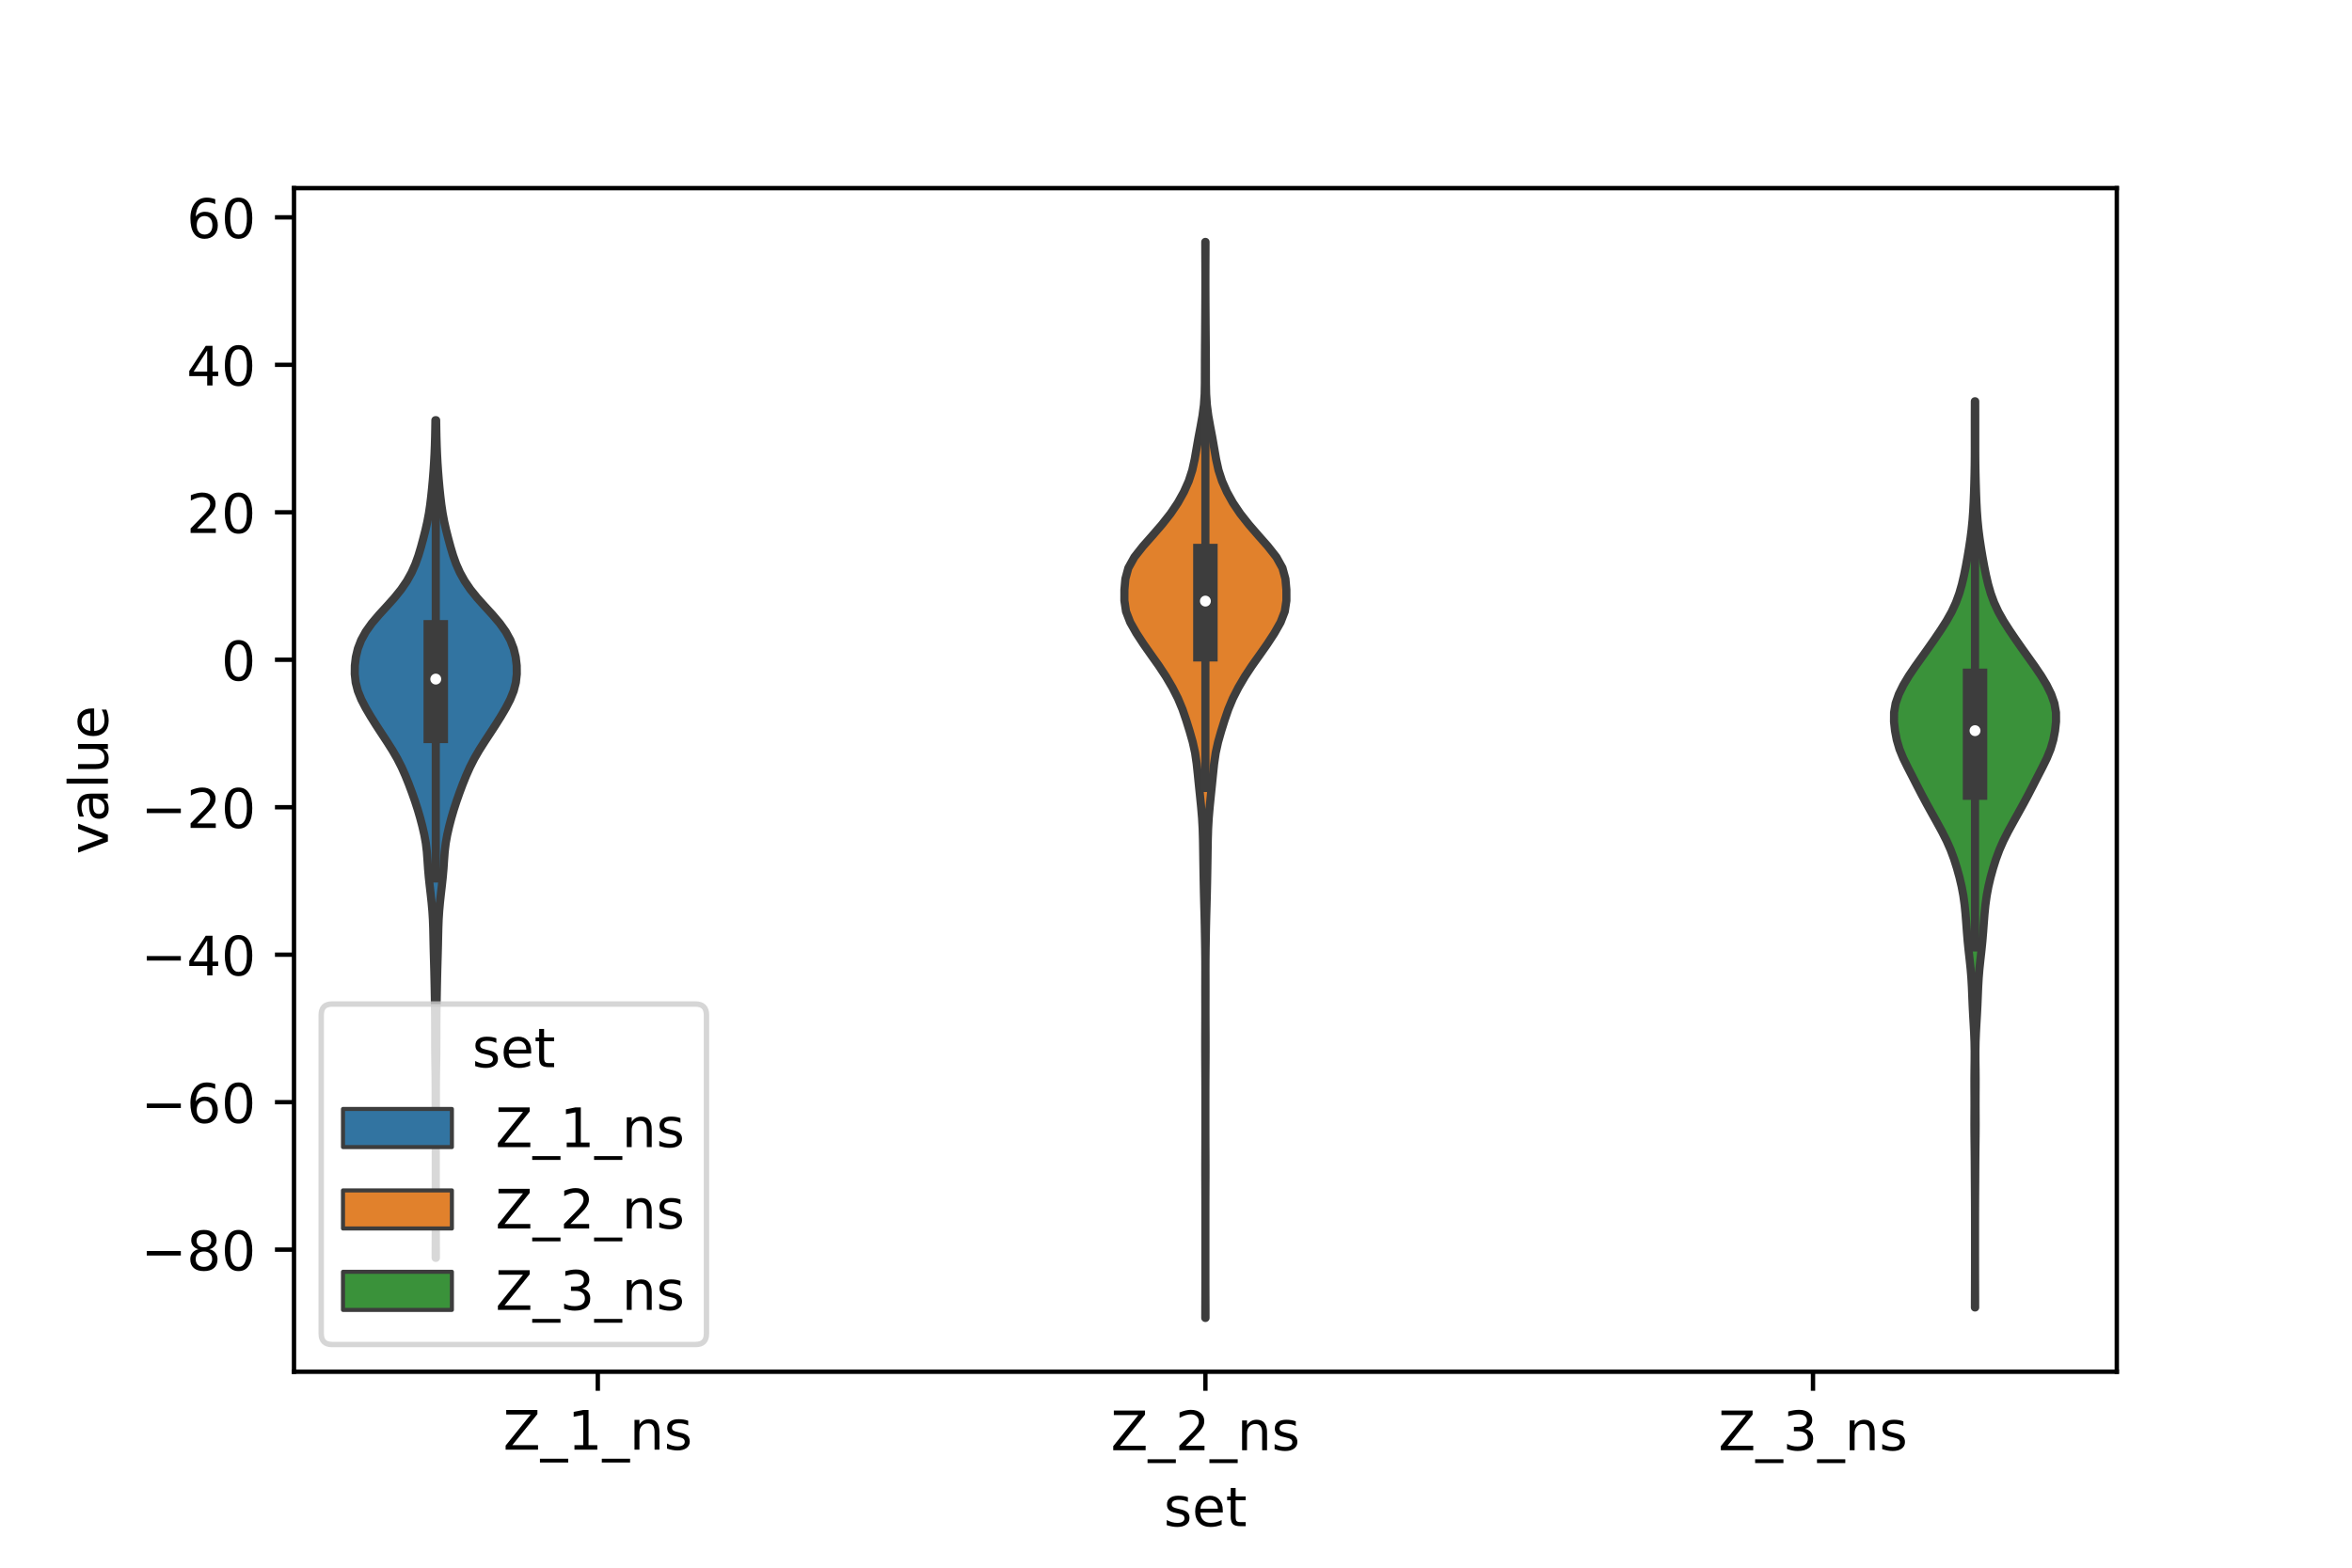 <?xml version="1.0" encoding="utf-8" standalone="no"?>
<!DOCTYPE svg PUBLIC "-//W3C//DTD SVG 1.1//EN"
  "http://www.w3.org/Graphics/SVG/1.1/DTD/svg11.dtd">
<!-- Created with matplotlib (https://matplotlib.org/) -->
<svg height="288pt" version="1.1" viewBox="0 0 432 288" width="432pt" xmlns="http://www.w3.org/2000/svg" xmlns:xlink="http://www.w3.org/1999/xlink">
 <defs>
  <style type="text/css">*{stroke-linecap:butt;stroke-linejoin:round;}</style>
 </defs>
 <g id="figure_1">
  <g id="patch_1">
   <path d="M 0 288 
L 432 288 
L 432 0 
L 0 0 
z
" style="fill:#ffffff;"/>
  </g>
  <g id="axes_1">
   <g id="patch_2">
    <path d="M 54 252 
L 388.8 252 
L 388.8 34.56 
L 54 34.56 
z
" style="fill:#ffffff;"/>
   </g>
   <g id="PolyCollection_1">
    <defs>
     <path d="M 80.061 -56.916 
L 80.019 -56.916 
L 80.021 -58.471 
L 80.027 -60.025 
L 80.033 -61.579 
L 80.037 -63.134 
L 80.039 -64.688 
L 80.04 -66.243 
L 80.04 -67.797 
L 80.04 -69.352 
L 80.04 -70.906 
L 80.04 -72.46 
L 80.04 -74.015 
L 80.04 -75.569 
L 80.039 -77.124 
L 80.037 -78.678 
L 80.033 -80.233 
L 80.026 -81.787 
L 80.021 -83.341 
L 80.018 -84.896 
L 80.018 -86.45 
L 80.016 -88.005 
L 80.007 -89.559 
L 79.988 -91.114 
L 79.963 -92.668 
L 79.943 -94.222 
L 79.933 -95.777 
L 79.93 -97.331 
L 79.93 -98.886 
L 79.924 -100.44 
L 79.91 -101.994 
L 79.889 -103.549 
L 79.862 -105.103 
L 79.833 -106.658 
L 79.8 -108.212 
L 79.764 -109.767 
L 79.722 -111.321 
L 79.677 -112.875 
L 79.638 -114.43 
L 79.605 -115.984 
L 79.569 -117.539 
L 79.51 -119.093 
L 79.411 -120.648 
L 79.271 -122.202 
L 79.103 -123.756 
L 78.923 -125.311 
L 78.756 -126.865 
L 78.621 -128.42 
L 78.517 -129.974 
L 78.401 -131.528 
L 78.216 -133.083 
L 77.936 -134.637 
L 77.58 -136.192 
L 77.173 -137.746 
L 76.717 -139.301 
L 76.212 -140.855 
L 75.665 -142.409 
L 75.083 -143.964 
L 74.457 -145.518 
L 73.763 -147.073 
L 72.972 -148.627 
L 72.071 -150.182 
L 71.085 -151.736 
L 70.062 -153.29 
L 69.049 -154.845 
L 68.075 -156.399 
L 67.162 -157.954 
L 66.358 -159.508 
L 65.73 -161.062 
L 65.332 -162.617 
L 65.16 -164.171 
L 65.175 -165.726 
L 65.359 -167.28 
L 65.731 -168.835 
L 66.329 -170.389 
L 67.181 -171.943 
L 68.29 -173.498 
L 69.61 -175.052 
L 71.035 -176.607 
L 72.429 -178.161 
L 73.682 -179.716 
L 74.743 -181.27 
L 75.606 -182.824 
L 76.297 -184.379 
L 76.852 -185.933 
L 77.318 -187.488 
L 77.74 -189.042 
L 78.135 -190.597 
L 78.488 -192.151 
L 78.78 -193.705 
L 79.011 -195.26 
L 79.198 -196.814 
L 79.36 -198.369 
L 79.501 -199.923 
L 79.623 -201.477 
L 79.725 -203.032 
L 79.808 -204.586 
L 79.871 -206.141 
L 79.916 -207.695 
L 79.947 -209.25 
L 79.972 -210.804 
L 80.108 -210.804 
L 80.108 -210.804 
L 80.133 -209.25 
L 80.164 -207.695 
L 80.209 -206.141 
L 80.272 -204.586 
L 80.355 -203.032 
L 80.457 -201.477 
L 80.579 -199.923 
L 80.72 -198.369 
L 80.882 -196.814 
L 81.069 -195.26 
L 81.3 -193.705 
L 81.592 -192.151 
L 81.945 -190.597 
L 82.34 -189.042 
L 82.762 -187.488 
L 83.228 -185.933 
L 83.783 -184.379 
L 84.474 -182.824 
L 85.337 -181.27 
L 86.398 -179.716 
L 87.651 -178.161 
L 89.045 -176.607 
L 90.47 -175.052 
L 91.79 -173.498 
L 92.899 -171.943 
L 93.751 -170.389 
L 94.349 -168.835 
L 94.721 -167.28 
L 94.905 -165.726 
L 94.92 -164.171 
L 94.748 -162.617 
L 94.35 -161.062 
L 93.722 -159.508 
L 92.918 -157.954 
L 92.005 -156.399 
L 91.031 -154.845 
L 90.018 -153.29 
L 88.995 -151.736 
L 88.009 -150.182 
L 87.108 -148.627 
L 86.317 -147.073 
L 85.623 -145.518 
L 84.997 -143.964 
L 84.415 -142.409 
L 83.868 -140.855 
L 83.363 -139.301 
L 82.907 -137.746 
L 82.5 -136.192 
L 82.144 -134.637 
L 81.864 -133.083 
L 81.679 -131.528 
L 81.563 -129.974 
L 81.459 -128.42 
L 81.324 -126.865 
L 81.157 -125.311 
L 80.977 -123.756 
L 80.809 -122.202 
L 80.669 -120.648 
L 80.57 -119.093 
L 80.511 -117.539 
L 80.475 -115.984 
L 80.442 -114.43 
L 80.403 -112.875 
L 80.358 -111.321 
L 80.316 -109.767 
L 80.28 -108.212 
L 80.247 -106.658 
L 80.218 -105.103 
L 80.191 -103.549 
L 80.17 -101.994 
L 80.156 -100.44 
L 80.15 -98.886 
L 80.15 -97.331 
L 80.147 -95.777 
L 80.137 -94.222 
L 80.117 -92.668 
L 80.092 -91.114 
L 80.073 -89.559 
L 80.064 -88.005 
L 80.062 -86.45 
L 80.062 -84.896 
L 80.059 -83.341 
L 80.054 -81.787 
L 80.047 -80.233 
L 80.043 -78.678 
L 80.041 -77.124 
L 80.04 -75.569 
L 80.04 -74.015 
L 80.04 -72.46 
L 80.04 -70.906 
L 80.04 -69.352 
L 80.04 -67.797 
L 80.04 -66.243 
L 80.041 -64.688 
L 80.043 -63.134 
L 80.047 -61.579 
L 80.053 -60.025 
L 80.059 -58.471 
L 80.061 -56.916 
z
" id="m6ecf3db661" style="stroke:#3d3d3d;stroke-width:1.5;"/>
    </defs>
    <g clip-path="url(#pb1cda648b5)">
     <use style="fill:#3274a1;stroke:#3d3d3d;stroke-width:1.5;" x="0" xlink:href="#m6ecf3db661" y="288"/>
    </g>
   </g>
   <g id="PolyCollection_2">
    <defs>
     <path d="M 221.421 -45.884 
L 221.379 -45.884 
L 221.383 -47.88 
L 221.391 -49.877 
L 221.397 -51.874 
L 221.399 -53.87 
L 221.4 -55.867 
L 221.4 -57.864 
L 221.4 -59.86 
L 221.4 -61.857 
L 221.4 -63.854 
L 221.399 -65.851 
L 221.396 -67.847 
L 221.389 -69.844 
L 221.381 -71.841 
L 221.379 -73.837 
L 221.386 -75.834 
L 221.394 -77.831 
L 221.398 -79.827 
L 221.4 -81.824 
L 221.4 -83.821 
L 221.4 -85.818 
L 221.398 -87.814 
L 221.392 -89.811 
L 221.381 -91.808 
L 221.37 -93.804 
L 221.365 -95.801 
L 221.368 -97.798 
L 221.377 -99.794 
L 221.383 -101.791 
L 221.381 -103.788 
L 221.378 -105.784 
L 221.38 -107.781 
L 221.384 -109.778 
L 221.378 -111.775 
L 221.356 -113.771 
L 221.324 -115.768 
L 221.288 -117.765 
L 221.242 -119.761 
L 221.187 -121.758 
L 221.136 -123.755 
L 221.092 -125.751 
L 221.055 -127.748 
L 221.022 -129.745 
L 220.992 -131.741 
L 220.958 -133.738 
L 220.899 -135.735 
L 220.786 -137.732 
L 220.615 -139.728 
L 220.414 -141.725 
L 220.207 -143.722 
L 220.008 -145.718 
L 219.797 -147.715 
L 219.504 -149.712 
L 219.063 -151.708 
L 218.495 -153.705 
L 217.872 -155.702 
L 217.19 -157.699 
L 216.359 -159.695 
L 215.342 -161.692 
L 214.17 -163.689 
L 212.856 -165.685 
L 211.436 -167.682 
L 210.032 -169.679 
L 208.727 -171.675 
L 207.593 -173.672 
L 206.819 -175.669 
L 206.52 -177.665 
L 206.524 -179.662 
L 206.702 -181.659 
L 207.246 -183.656 
L 208.355 -185.652 
L 209.931 -187.649 
L 211.694 -189.646 
L 213.423 -191.642 
L 214.998 -193.639 
L 216.345 -195.636 
L 217.456 -197.632 
L 218.343 -199.629 
L 218.991 -201.626 
L 219.433 -203.622 
L 219.779 -205.619 
L 220.129 -207.616 
L 220.508 -209.613 
L 220.865 -211.609 
L 221.126 -213.606 
L 221.262 -215.603 
L 221.303 -217.599 
L 221.308 -219.596 
L 221.312 -221.593 
L 221.323 -223.589 
L 221.339 -225.586 
L 221.355 -227.583 
L 221.369 -229.58 
L 221.382 -231.576 
L 221.392 -233.573 
L 221.397 -235.57 
L 221.397 -237.566 
L 221.391 -239.563 
L 221.383 -241.56 
L 221.379 -243.556 
L 221.421 -243.556 
L 221.421 -243.556 
L 221.417 -241.56 
L 221.409 -239.563 
L 221.403 -237.566 
L 221.403 -235.57 
L 221.408 -233.573 
L 221.418 -231.576 
L 221.431 -229.58 
L 221.445 -227.583 
L 221.461 -225.586 
L 221.477 -223.589 
L 221.488 -221.593 
L 221.492 -219.596 
L 221.497 -217.599 
L 221.538 -215.603 
L 221.674 -213.606 
L 221.935 -211.609 
L 222.292 -209.613 
L 222.671 -207.616 
L 223.021 -205.619 
L 223.367 -203.622 
L 223.809 -201.626 
L 224.457 -199.629 
L 225.344 -197.632 
L 226.455 -195.636 
L 227.802 -193.639 
L 229.377 -191.642 
L 231.106 -189.646 
L 232.869 -187.649 
L 234.445 -185.652 
L 235.554 -183.656 
L 236.098 -181.659 
L 236.276 -179.662 
L 236.28 -177.665 
L 235.981 -175.669 
L 235.207 -173.672 
L 234.073 -171.675 
L 232.768 -169.679 
L 231.364 -167.682 
L 229.944 -165.685 
L 228.63 -163.689 
L 227.458 -161.692 
L 226.441 -159.695 
L 225.61 -157.699 
L 224.928 -155.702 
L 224.305 -153.705 
L 223.737 -151.708 
L 223.296 -149.712 
L 223.003 -147.715 
L 222.792 -145.718 
L 222.593 -143.722 
L 222.386 -141.725 
L 222.185 -139.728 
L 222.014 -137.732 
L 221.901 -135.735 
L 221.841 -133.738 
L 221.808 -131.741 
L 221.778 -129.745 
L 221.745 -127.748 
L 221.708 -125.751 
L 221.664 -123.755 
L 221.613 -121.758 
L 221.558 -119.761 
L 221.512 -117.765 
L 221.476 -115.768 
L 221.444 -113.771 
L 221.422 -111.775 
L 221.416 -109.778 
L 221.42 -107.781 
L 221.422 -105.784 
L 221.419 -103.788 
L 221.417 -101.791 
L 221.423 -99.794 
L 221.432 -97.798 
L 221.435 -95.801 
L 221.43 -93.804 
L 221.419 -91.808 
L 221.408 -89.811 
L 221.402 -87.814 
L 221.4 -85.818 
L 221.4 -83.821 
L 221.4 -81.824 
L 221.402 -79.827 
L 221.406 -77.831 
L 221.414 -75.834 
L 221.421 -73.837 
L 221.419 -71.841 
L 221.411 -69.844 
L 221.404 -67.847 
L 221.401 -65.851 
L 221.4 -63.854 
L 221.4 -61.857 
L 221.4 -59.86 
L 221.4 -57.864 
L 221.4 -55.867 
L 221.401 -53.87 
L 221.403 -51.874 
L 221.409 -49.877 
L 221.417 -47.88 
L 221.421 -45.884 
z
" id="m2811c2b281" style="stroke:#3d3d3d;stroke-width:1.5;"/>
    </defs>
    <g clip-path="url(#pb1cda648b5)">
     <use style="fill:#e1812c;stroke:#3d3d3d;stroke-width:1.5;" x="0" xlink:href="#m2811c2b281" y="288"/>
    </g>
   </g>
   <g id="PolyCollection_3">
    <defs>
     <path d="M 362.782 -47.808 
L 362.738 -47.808 
L 362.741 -49.49 
L 362.747 -51.171 
L 362.753 -52.853 
L 362.757 -54.534 
L 362.759 -56.216 
L 362.76 -57.897 
L 362.76 -59.579 
L 362.76 -61.26 
L 362.759 -62.942 
L 362.757 -64.623 
L 362.753 -66.305 
L 362.745 -67.986 
L 362.735 -69.668 
L 362.724 -71.35 
L 362.716 -73.031 
L 362.707 -74.713 
L 362.694 -76.394 
L 362.675 -78.076 
L 362.657 -79.757 
L 362.649 -81.439 
L 362.655 -83.12 
L 362.663 -84.802 
L 362.661 -86.483 
L 362.652 -88.165 
L 362.65 -89.846 
L 362.664 -91.528 
L 362.685 -93.209 
L 362.69 -94.891 
L 362.662 -96.572 
L 362.595 -98.254 
L 362.503 -99.935 
L 362.406 -101.617 
L 362.321 -103.298 
L 362.251 -104.98 
L 362.182 -106.662 
L 362.087 -108.343 
L 361.948 -110.025 
L 361.77 -111.706 
L 361.581 -113.388 
L 361.412 -115.069 
L 361.272 -116.751 
L 361.148 -118.432 
L 361.015 -120.114 
L 360.845 -121.795 
L 360.612 -123.477 
L 360.297 -125.158 
L 359.901 -126.84 
L 359.436 -128.521 
L 358.902 -130.203 
L 358.277 -131.884 
L 357.535 -133.566 
L 356.683 -135.247 
L 355.764 -136.929 
L 354.825 -138.61 
L 353.896 -140.292 
L 352.995 -141.973 
L 352.124 -143.655 
L 351.264 -145.337 
L 350.397 -147.018 
L 349.57 -148.7 
L 348.882 -150.381 
L 348.389 -152.063 
L 348.065 -153.744 
L 347.88 -155.426 
L 347.89 -157.107 
L 348.181 -158.789 
L 348.769 -160.47 
L 349.598 -162.152 
L 350.606 -163.833 
L 351.742 -165.515 
L 352.94 -167.196 
L 354.14 -168.878 
L 355.315 -170.559 
L 356.455 -172.241 
L 357.526 -173.922 
L 358.47 -175.604 
L 359.249 -177.285 
L 359.865 -178.967 
L 360.349 -180.648 
L 360.742 -182.33 
L 361.08 -184.012 
L 361.385 -185.693 
L 361.665 -187.375 
L 361.918 -189.056 
L 362.131 -190.738 
L 362.298 -192.419 
L 362.42 -194.101 
L 362.507 -195.782 
L 362.573 -197.464 
L 362.626 -199.145 
L 362.668 -200.827 
L 362.698 -202.508 
L 362.714 -204.19 
L 362.718 -205.871 
L 362.717 -207.553 
L 362.717 -209.234 
L 362.718 -210.916 
L 362.722 -212.597 
L 362.728 -214.279 
L 362.792 -214.279 
L 362.792 -214.279 
L 362.798 -212.597 
L 362.802 -210.916 
L 362.803 -209.234 
L 362.803 -207.553 
L 362.802 -205.871 
L 362.806 -204.19 
L 362.822 -202.508 
L 362.852 -200.827 
L 362.894 -199.145 
L 362.947 -197.464 
L 363.013 -195.782 
L 363.1 -194.101 
L 363.222 -192.419 
L 363.389 -190.738 
L 363.602 -189.056 
L 363.855 -187.375 
L 364.135 -185.693 
L 364.44 -184.012 
L 364.778 -182.33 
L 365.171 -180.648 
L 365.655 -178.967 
L 366.271 -177.285 
L 367.05 -175.604 
L 367.994 -173.922 
L 369.065 -172.241 
L 370.205 -170.559 
L 371.38 -168.878 
L 372.58 -167.196 
L 373.778 -165.515 
L 374.914 -163.833 
L 375.922 -162.152 
L 376.751 -160.47 
L 377.339 -158.789 
L 377.63 -157.107 
L 377.64 -155.426 
L 377.455 -153.744 
L 377.131 -152.063 
L 376.638 -150.381 
L 375.95 -148.7 
L 375.123 -147.018 
L 374.256 -145.337 
L 373.396 -143.655 
L 372.525 -141.973 
L 371.624 -140.292 
L 370.695 -138.61 
L 369.756 -136.929 
L 368.837 -135.247 
L 367.985 -133.566 
L 367.243 -131.884 
L 366.618 -130.203 
L 366.084 -128.521 
L 365.619 -126.84 
L 365.223 -125.158 
L 364.908 -123.477 
L 364.675 -121.795 
L 364.505 -120.114 
L 364.372 -118.432 
L 364.248 -116.751 
L 364.108 -115.069 
L 363.939 -113.388 
L 363.75 -111.706 
L 363.572 -110.025 
L 363.433 -108.343 
L 363.338 -106.662 
L 363.269 -104.98 
L 363.199 -103.298 
L 363.114 -101.617 
L 363.017 -99.935 
L 362.925 -98.254 
L 362.858 -96.572 
L 362.83 -94.891 
L 362.835 -93.209 
L 362.856 -91.528 
L 362.87 -89.846 
L 362.868 -88.165 
L 362.859 -86.483 
L 362.857 -84.802 
L 362.865 -83.12 
L 362.871 -81.439 
L 362.863 -79.757 
L 362.845 -78.076 
L 362.826 -76.394 
L 362.813 -74.713 
L 362.804 -73.031 
L 362.796 -71.35 
L 362.785 -69.668 
L 362.775 -67.986 
L 362.767 -66.305 
L 362.763 -64.623 
L 362.761 -62.942 
L 362.76 -61.26 
L 362.76 -59.579 
L 362.76 -57.897 
L 362.761 -56.216 
L 362.763 -54.534 
L 362.767 -52.853 
L 362.773 -51.171 
L 362.779 -49.49 
L 362.782 -47.808 
z
" id="m299f784db5" style="stroke:#3d3d3d;stroke-width:1.5;"/>
    </defs>
    <g clip-path="url(#pb1cda648b5)">
     <use style="fill:#3a923a;stroke:#3d3d3d;stroke-width:1.5;" x="0" xlink:href="#m299f784db5" y="288"/>
    </g>
   </g>
   <g id="patch_3">
    <path clip-path="url(#pb1cda648b5)" d="M 109.8 121.204 
L 109.8 121.204 
L 109.8 121.204 
L 109.8 121.204 
z
" style="fill:#3274a1;stroke:#3d3d3d;stroke-linejoin:miter;stroke-width:0.75;"/>
   </g>
   <g id="patch_4">
    <path clip-path="url(#pb1cda648b5)" d="M 109.8 121.204 
L 109.8 121.204 
L 109.8 121.204 
L 109.8 121.204 
z
" style="fill:#e1812c;stroke:#3d3d3d;stroke-linejoin:miter;stroke-width:0.75;"/>
   </g>
   <g id="patch_5">
    <path clip-path="url(#pb1cda648b5)" d="M 109.8 121.204 
L 109.8 121.204 
L 109.8 121.204 
L 109.8 121.204 
z
" style="fill:#3a923a;stroke:#3d3d3d;stroke-linejoin:miter;stroke-width:0.75;"/>
   </g>
   <g id="matplotlib.axis_1">
    <g id="xtick_1">
     <g id="line2d_1">
      <defs>
       <path d="M 0 0 
L 0 3.5 
" id="m142d7a9367" style="stroke:#000000;stroke-width:0.8;"/>
      </defs>
      <g>
       <use style="stroke:#000000;stroke-width:0.8;" x="109.8" xlink:href="#m142d7a9367" y="252"/>
      </g>
     </g>
     <g id="text_1">
      <!-- Z_1_ns -->
      <g transform="translate(92.42 266.32)scale(0.1 -0.1)">
       <defs>
        <path d="M 5.609 72.906 
L 62.891 72.906 
L 62.891 65.375 
L 16.797 8.297 
L 64.016 8.297 
L 64.016 0 
L 4.5 0 
L 4.5 7.516 
L 50.594 64.594 
L 5.609 64.594 
z
" id="DejaVuSans-90"/>
        <path d="M 50.984 -16.609 
L 50.984 -23.578 
L -0.984 -23.578 
L -0.984 -16.609 
z
" id="DejaVuSans-95"/>
        <path d="M 12.406 8.297 
L 28.516 8.297 
L 28.516 63.922 
L 10.984 60.406 
L 10.984 69.391 
L 28.422 72.906 
L 38.281 72.906 
L 38.281 8.297 
L 54.391 8.297 
L 54.391 0 
L 12.406 0 
z
" id="DejaVuSans-49"/>
        <path d="M 54.891 33.016 
L 54.891 0 
L 45.906 0 
L 45.906 32.719 
Q 45.906 40.484 42.875 44.328 
Q 39.844 48.188 33.797 48.188 
Q 26.516 48.188 22.312 43.547 
Q 18.109 38.922 18.109 30.906 
L 18.109 0 
L 9.078 0 
L 9.078 54.688 
L 18.109 54.688 
L 18.109 46.188 
Q 21.344 51.125 25.703 53.562 
Q 30.078 56 35.797 56 
Q 45.219 56 50.047 50.172 
Q 54.891 44.344 54.891 33.016 
z
" id="DejaVuSans-110"/>
        <path d="M 44.281 53.078 
L 44.281 44.578 
Q 40.484 46.531 36.375 47.5 
Q 32.281 48.484 27.875 48.484 
Q 21.188 48.484 17.844 46.438 
Q 14.5 44.391 14.5 40.281 
Q 14.5 37.156 16.891 35.375 
Q 19.281 33.594 26.516 31.984 
L 29.594 31.297 
Q 39.156 29.25 43.188 25.516 
Q 47.219 21.781 47.219 15.094 
Q 47.219 7.469 41.188 3.016 
Q 35.156 -1.422 24.609 -1.422 
Q 20.219 -1.422 15.453 -0.562 
Q 10.688 0.297 5.422 2 
L 5.422 11.281 
Q 10.406 8.688 15.234 7.391 
Q 20.062 6.109 24.812 6.109 
Q 31.156 6.109 34.562 8.281 
Q 37.984 10.453 37.984 14.406 
Q 37.984 18.062 35.516 20.016 
Q 33.062 21.969 24.703 23.781 
L 21.578 24.516 
Q 13.234 26.266 9.516 29.906 
Q 5.812 33.547 5.812 39.891 
Q 5.812 47.609 11.281 51.797 
Q 16.75 56 26.812 56 
Q 31.781 56 36.172 55.266 
Q 40.578 54.547 44.281 53.078 
z
" id="DejaVuSans-115"/>
       </defs>
       <use xlink:href="#DejaVuSans-90"/>
       <use x="68.506" xlink:href="#DejaVuSans-95"/>
       <use x="118.506" xlink:href="#DejaVuSans-49"/>
       <use x="182.129" xlink:href="#DejaVuSans-95"/>
       <use x="232.129" xlink:href="#DejaVuSans-110"/>
       <use x="295.508" xlink:href="#DejaVuSans-115"/>
      </g>
     </g>
    </g>
    <g id="xtick_2">
     <g id="line2d_2">
      <g>
       <use style="stroke:#000000;stroke-width:0.8;" x="221.4" xlink:href="#m142d7a9367" y="252"/>
      </g>
     </g>
     <g id="text_2">
      <!-- Z_2_ns -->
      <g transform="translate(204.02 266.422)scale(0.1 -0.1)">
       <defs>
        <path d="M 19.188 8.297 
L 53.609 8.297 
L 53.609 0 
L 7.328 0 
L 7.328 8.297 
Q 12.938 14.109 22.625 23.891 
Q 32.328 33.688 34.812 36.531 
Q 39.547 41.844 41.422 45.531 
Q 43.312 49.219 43.312 52.781 
Q 43.312 58.594 39.234 62.25 
Q 35.156 65.922 28.609 65.922 
Q 23.969 65.922 18.812 64.312 
Q 13.672 62.703 7.812 59.422 
L 7.812 69.391 
Q 13.766 71.781 18.938 73 
Q 24.125 74.219 28.422 74.219 
Q 39.75 74.219 46.484 68.547 
Q 53.219 62.891 53.219 53.422 
Q 53.219 48.922 51.531 44.891 
Q 49.859 40.875 45.406 35.406 
Q 44.188 33.984 37.641 27.219 
Q 31.109 20.453 19.188 8.297 
z
" id="DejaVuSans-50"/>
       </defs>
       <use xlink:href="#DejaVuSans-90"/>
       <use x="68.506" xlink:href="#DejaVuSans-95"/>
       <use x="118.506" xlink:href="#DejaVuSans-50"/>
       <use x="182.129" xlink:href="#DejaVuSans-95"/>
       <use x="232.129" xlink:href="#DejaVuSans-110"/>
       <use x="295.508" xlink:href="#DejaVuSans-115"/>
      </g>
     </g>
    </g>
    <g id="xtick_3">
     <g id="line2d_3">
      <g>
       <use style="stroke:#000000;stroke-width:0.8;" x="333" xlink:href="#m142d7a9367" y="252"/>
      </g>
     </g>
     <g id="text_3">
      <!-- Z_3_ns -->
      <g transform="translate(315.62 266.422)scale(0.1 -0.1)">
       <defs>
        <path d="M 40.578 39.312 
Q 47.656 37.797 51.625 33 
Q 55.609 28.219 55.609 21.188 
Q 55.609 10.406 48.188 4.484 
Q 40.766 -1.422 27.094 -1.422 
Q 22.516 -1.422 17.656 -0.516 
Q 12.797 0.391 7.625 2.203 
L 7.625 11.719 
Q 11.719 9.328 16.594 8.109 
Q 21.484 6.891 26.812 6.891 
Q 36.078 6.891 40.938 10.547 
Q 45.797 14.203 45.797 21.188 
Q 45.797 27.641 41.281 31.266 
Q 36.766 34.906 28.719 34.906 
L 20.219 34.906 
L 20.219 43.016 
L 29.109 43.016 
Q 36.375 43.016 40.234 45.922 
Q 44.094 48.828 44.094 54.297 
Q 44.094 59.906 40.109 62.906 
Q 36.141 65.922 28.719 65.922 
Q 24.656 65.922 20.016 65.031 
Q 15.375 64.156 9.812 62.312 
L 9.812 71.094 
Q 15.438 72.656 20.344 73.438 
Q 25.25 74.219 29.594 74.219 
Q 40.828 74.219 47.359 69.109 
Q 53.906 64.016 53.906 55.328 
Q 53.906 49.266 50.438 45.094 
Q 46.969 40.922 40.578 39.312 
z
" id="DejaVuSans-51"/>
       </defs>
       <use xlink:href="#DejaVuSans-90"/>
       <use x="68.506" xlink:href="#DejaVuSans-95"/>
       <use x="118.506" xlink:href="#DejaVuSans-51"/>
       <use x="182.129" xlink:href="#DejaVuSans-95"/>
       <use x="232.129" xlink:href="#DejaVuSans-110"/>
       <use x="295.508" xlink:href="#DejaVuSans-115"/>
      </g>
     </g>
    </g>
    <g id="text_4">
     <!-- set -->
     <g transform="translate(213.759 280.378)scale(0.1 -0.1)">
      <defs>
       <path d="M 56.203 29.594 
L 56.203 25.203 
L 14.891 25.203 
Q 15.484 15.922 20.484 11.062 
Q 25.484 6.203 34.422 6.203 
Q 39.594 6.203 44.453 7.469 
Q 49.312 8.734 54.109 11.281 
L 54.109 2.781 
Q 49.266 0.734 44.188 -0.344 
Q 39.109 -1.422 33.891 -1.422 
Q 20.797 -1.422 13.156 6.188 
Q 5.516 13.812 5.516 26.812 
Q 5.516 40.234 12.766 48.109 
Q 20.016 56 32.328 56 
Q 43.359 56 49.781 48.891 
Q 56.203 41.797 56.203 29.594 
z
M 47.219 32.234 
Q 47.125 39.594 43.094 43.984 
Q 39.062 48.391 32.422 48.391 
Q 24.906 48.391 20.391 44.141 
Q 15.875 39.891 15.188 32.172 
z
" id="DejaVuSans-101"/>
       <path d="M 18.312 70.219 
L 18.312 54.688 
L 36.812 54.688 
L 36.812 47.703 
L 18.312 47.703 
L 18.312 18.016 
Q 18.312 11.328 20.141 9.422 
Q 21.969 7.516 27.594 7.516 
L 36.812 7.516 
L 36.812 0 
L 27.594 0 
Q 17.188 0 13.234 3.875 
Q 9.281 7.766 9.281 18.016 
L 9.281 47.703 
L 2.688 47.703 
L 2.688 54.688 
L 9.281 54.688 
L 9.281 70.219 
z
" id="DejaVuSans-116"/>
      </defs>
      <use xlink:href="#DejaVuSans-115"/>
      <use x="52.1" xlink:href="#DejaVuSans-101"/>
      <use x="113.623" xlink:href="#DejaVuSans-116"/>
     </g>
    </g>
   </g>
   <g id="matplotlib.axis_2">
    <g id="ytick_1">
     <g id="line2d_4">
      <defs>
       <path d="M 0 0 
L -3.5 0 
" id="m4e07a3d8d0" style="stroke:#000000;stroke-width:0.8;"/>
      </defs>
      <g>
       <use style="stroke:#000000;stroke-width:0.8;" x="54" xlink:href="#m4e07a3d8d0" y="229.572"/>
      </g>
     </g>
     <g id="text_5">
      <!-- −80 -->
      <g transform="translate(25.895 233.372)scale(0.1 -0.1)">
       <defs>
        <path d="M 10.594 35.5 
L 73.188 35.5 
L 73.188 27.203 
L 10.594 27.203 
z
" id="DejaVuSans-8722"/>
        <path d="M 31.781 34.625 
Q 24.75 34.625 20.719 30.859 
Q 16.703 27.094 16.703 20.516 
Q 16.703 13.922 20.719 10.156 
Q 24.75 6.391 31.781 6.391 
Q 38.812 6.391 42.859 10.172 
Q 46.922 13.969 46.922 20.516 
Q 46.922 27.094 42.891 30.859 
Q 38.875 34.625 31.781 34.625 
z
M 21.922 38.812 
Q 15.578 40.375 12.031 44.719 
Q 8.5 49.078 8.5 55.328 
Q 8.5 64.062 14.719 69.141 
Q 20.953 74.219 31.781 74.219 
Q 42.672 74.219 48.875 69.141 
Q 55.078 64.062 55.078 55.328 
Q 55.078 49.078 51.531 44.719 
Q 48 40.375 41.703 38.812 
Q 48.828 37.156 52.797 32.312 
Q 56.781 27.484 56.781 20.516 
Q 56.781 9.906 50.312 4.234 
Q 43.844 -1.422 31.781 -1.422 
Q 19.734 -1.422 13.25 4.234 
Q 6.781 9.906 6.781 20.516 
Q 6.781 27.484 10.781 32.312 
Q 14.797 37.156 21.922 38.812 
z
M 18.312 54.391 
Q 18.312 48.734 21.844 45.562 
Q 25.391 42.391 31.781 42.391 
Q 38.141 42.391 41.719 45.562 
Q 45.312 48.734 45.312 54.391 
Q 45.312 60.062 41.719 63.234 
Q 38.141 66.406 31.781 66.406 
Q 25.391 66.406 21.844 63.234 
Q 18.312 60.062 18.312 54.391 
z
" id="DejaVuSans-56"/>
        <path d="M 31.781 66.406 
Q 24.172 66.406 20.328 58.906 
Q 16.5 51.422 16.5 36.375 
Q 16.5 21.391 20.328 13.891 
Q 24.172 6.391 31.781 6.391 
Q 39.453 6.391 43.281 13.891 
Q 47.125 21.391 47.125 36.375 
Q 47.125 51.422 43.281 58.906 
Q 39.453 66.406 31.781 66.406 
z
M 31.781 74.219 
Q 44.047 74.219 50.516 64.516 
Q 56.984 54.828 56.984 36.375 
Q 56.984 17.969 50.516 8.266 
Q 44.047 -1.422 31.781 -1.422 
Q 19.531 -1.422 13.062 8.266 
Q 6.594 17.969 6.594 36.375 
Q 6.594 54.828 13.062 64.516 
Q 19.531 74.219 31.781 74.219 
z
" id="DejaVuSans-48"/>
       </defs>
       <use xlink:href="#DejaVuSans-8722"/>
       <use x="83.789" xlink:href="#DejaVuSans-56"/>
       <use x="147.412" xlink:href="#DejaVuSans-48"/>
      </g>
     </g>
    </g>
    <g id="ytick_2">
     <g id="line2d_5">
      <g>
       <use style="stroke:#000000;stroke-width:0.8;" x="54" xlink:href="#m4e07a3d8d0" y="202.48"/>
      </g>
     </g>
     <g id="text_6">
      <!-- −60 -->
      <g transform="translate(25.895 206.279)scale(0.1 -0.1)">
       <defs>
        <path d="M 33.016 40.375 
Q 26.375 40.375 22.484 35.828 
Q 18.609 31.297 18.609 23.391 
Q 18.609 15.531 22.484 10.953 
Q 26.375 6.391 33.016 6.391 
Q 39.656 6.391 43.531 10.953 
Q 47.406 15.531 47.406 23.391 
Q 47.406 31.297 43.531 35.828 
Q 39.656 40.375 33.016 40.375 
z
M 52.594 71.297 
L 52.594 62.312 
Q 48.875 64.062 45.094 64.984 
Q 41.312 65.922 37.594 65.922 
Q 27.828 65.922 22.672 59.328 
Q 17.531 52.734 16.797 39.406 
Q 19.672 43.656 24.016 45.922 
Q 28.375 48.188 33.594 48.188 
Q 44.578 48.188 50.953 41.516 
Q 57.328 34.859 57.328 23.391 
Q 57.328 12.156 50.688 5.359 
Q 44.047 -1.422 33.016 -1.422 
Q 20.359 -1.422 13.672 8.266 
Q 6.984 17.969 6.984 36.375 
Q 6.984 53.656 15.188 63.938 
Q 23.391 74.219 37.203 74.219 
Q 40.922 74.219 44.703 73.484 
Q 48.484 72.75 52.594 71.297 
z
" id="DejaVuSans-54"/>
       </defs>
       <use xlink:href="#DejaVuSans-8722"/>
       <use x="83.789" xlink:href="#DejaVuSans-54"/>
       <use x="147.412" xlink:href="#DejaVuSans-48"/>
      </g>
     </g>
    </g>
    <g id="ytick_3">
     <g id="line2d_6">
      <g>
       <use style="stroke:#000000;stroke-width:0.8;" x="54" xlink:href="#m4e07a3d8d0" y="175.388"/>
      </g>
     </g>
     <g id="text_7">
      <!-- −40 -->
      <g transform="translate(25.895 179.187)scale(0.1 -0.1)">
       <defs>
        <path d="M 37.797 64.312 
L 12.891 25.391 
L 37.797 25.391 
z
M 35.203 72.906 
L 47.609 72.906 
L 47.609 25.391 
L 58.016 25.391 
L 58.016 17.188 
L 47.609 17.188 
L 47.609 0 
L 37.797 0 
L 37.797 17.188 
L 4.891 17.188 
L 4.891 26.703 
z
" id="DejaVuSans-52"/>
       </defs>
       <use xlink:href="#DejaVuSans-8722"/>
       <use x="83.789" xlink:href="#DejaVuSans-52"/>
       <use x="147.412" xlink:href="#DejaVuSans-48"/>
      </g>
     </g>
    </g>
    <g id="ytick_4">
     <g id="line2d_7">
      <g>
       <use style="stroke:#000000;stroke-width:0.8;" x="54" xlink:href="#m4e07a3d8d0" y="148.296"/>
      </g>
     </g>
     <g id="text_8">
      <!-- −20 -->
      <g transform="translate(25.895 152.095)scale(0.1 -0.1)">
       <use xlink:href="#DejaVuSans-8722"/>
       <use x="83.789" xlink:href="#DejaVuSans-50"/>
       <use x="147.412" xlink:href="#DejaVuSans-48"/>
      </g>
     </g>
    </g>
    <g id="ytick_5">
     <g id="line2d_8">
      <g>
       <use style="stroke:#000000;stroke-width:0.8;" x="54" xlink:href="#m4e07a3d8d0" y="121.204"/>
      </g>
     </g>
     <g id="text_9">
      <!-- 0 -->
      <g transform="translate(40.638 125.003)scale(0.1 -0.1)">
       <use xlink:href="#DejaVuSans-48"/>
      </g>
     </g>
    </g>
    <g id="ytick_6">
     <g id="line2d_9">
      <g>
       <use style="stroke:#000000;stroke-width:0.8;" x="54" xlink:href="#m4e07a3d8d0" y="94.111"/>
      </g>
     </g>
     <g id="text_10">
      <!-- 20 -->
      <g transform="translate(34.275 97.911)scale(0.1 -0.1)">
       <use xlink:href="#DejaVuSans-50"/>
       <use x="63.623" xlink:href="#DejaVuSans-48"/>
      </g>
     </g>
    </g>
    <g id="ytick_7">
     <g id="line2d_10">
      <g>
       <use style="stroke:#000000;stroke-width:0.8;" x="54" xlink:href="#m4e07a3d8d0" y="67.019"/>
      </g>
     </g>
     <g id="text_11">
      <!-- 40 -->
      <g transform="translate(34.275 70.818)scale(0.1 -0.1)">
       <use xlink:href="#DejaVuSans-52"/>
       <use x="63.623" xlink:href="#DejaVuSans-48"/>
      </g>
     </g>
    </g>
    <g id="ytick_8">
     <g id="line2d_11">
      <g>
       <use style="stroke:#000000;stroke-width:0.8;" x="54" xlink:href="#m4e07a3d8d0" y="39.927"/>
      </g>
     </g>
     <g id="text_12">
      <!-- 60 -->
      <g transform="translate(34.275 43.726)scale(0.1 -0.1)">
       <use xlink:href="#DejaVuSans-54"/>
       <use x="63.623" xlink:href="#DejaVuSans-48"/>
      </g>
     </g>
    </g>
    <g id="text_13">
     <!-- value -->
     <g transform="translate(19.816 156.938)rotate(-90)scale(0.1 -0.1)">
      <defs>
       <path d="M 2.984 54.688 
L 12.5 54.688 
L 29.594 8.797 
L 46.688 54.688 
L 56.203 54.688 
L 35.688 0 
L 23.484 0 
z
" id="DejaVuSans-118"/>
       <path d="M 34.281 27.484 
Q 23.391 27.484 19.188 25 
Q 14.984 22.516 14.984 16.5 
Q 14.984 11.719 18.141 8.906 
Q 21.297 6.109 26.703 6.109 
Q 34.188 6.109 38.703 11.406 
Q 43.219 16.703 43.219 25.484 
L 43.219 27.484 
z
M 52.203 31.203 
L 52.203 0 
L 43.219 0 
L 43.219 8.297 
Q 40.141 3.328 35.547 0.953 
Q 30.953 -1.422 24.312 -1.422 
Q 15.922 -1.422 10.953 3.297 
Q 6 8.016 6 15.922 
Q 6 25.141 12.172 29.828 
Q 18.359 34.516 30.609 34.516 
L 43.219 34.516 
L 43.219 35.406 
Q 43.219 41.609 39.141 45 
Q 35.062 48.391 27.688 48.391 
Q 23 48.391 18.547 47.266 
Q 14.109 46.141 10.016 43.891 
L 10.016 52.203 
Q 14.938 54.109 19.578 55.047 
Q 24.219 56 28.609 56 
Q 40.484 56 46.344 49.844 
Q 52.203 43.703 52.203 31.203 
z
" id="DejaVuSans-97"/>
       <path d="M 9.422 75.984 
L 18.406 75.984 
L 18.406 0 
L 9.422 0 
z
" id="DejaVuSans-108"/>
       <path d="M 8.5 21.578 
L 8.5 54.688 
L 17.484 54.688 
L 17.484 21.922 
Q 17.484 14.156 20.5 10.266 
Q 23.531 6.391 29.594 6.391 
Q 36.859 6.391 41.078 11.031 
Q 45.312 15.672 45.312 23.688 
L 45.312 54.688 
L 54.297 54.688 
L 54.297 0 
L 45.312 0 
L 45.312 8.406 
Q 42.047 3.422 37.719 1 
Q 33.406 -1.422 27.688 -1.422 
Q 18.266 -1.422 13.375 4.438 
Q 8.5 10.297 8.5 21.578 
z
M 31.109 56 
z
" id="DejaVuSans-117"/>
      </defs>
      <use xlink:href="#DejaVuSans-118"/>
      <use x="59.18" xlink:href="#DejaVuSans-97"/>
      <use x="120.459" xlink:href="#DejaVuSans-108"/>
      <use x="148.242" xlink:href="#DejaVuSans-117"/>
      <use x="211.621" xlink:href="#DejaVuSans-101"/>
     </g>
    </g>
   </g>
   <g id="line2d_12">
    <path clip-path="url(#pb1cda648b5)" d="M 80.04 161.382 
L 80.04 89.363 
" style="fill:none;stroke:#3d3d3d;stroke-linecap:square;stroke-width:1.5;"/>
   </g>
   <g id="line2d_13">
    <path clip-path="url(#pb1cda648b5)" d="M 80.04 134.277 
L 80.04 116.157 
" style="fill:none;stroke:#3d3d3d;stroke-linecap:square;stroke-width:4.5;"/>
   </g>
   <g id="line2d_14">
    <path clip-path="url(#pb1cda648b5)" d="M 221.4 144.75 
L 221.4 76.495 
" style="fill:none;stroke:#3d3d3d;stroke-linecap:square;stroke-width:1.5;"/>
   </g>
   <g id="line2d_15">
    <path clip-path="url(#pb1cda648b5)" d="M 221.4 119.27 
L 221.4 102.147 
" style="fill:none;stroke:#3d3d3d;stroke-linecap:square;stroke-width:4.5;"/>
   </g>
   <g id="line2d_16">
    <path clip-path="url(#pb1cda648b5)" d="M 362.76 174.056 
L 362.76 95.673 
" style="fill:none;stroke:#3d3d3d;stroke-linecap:square;stroke-width:1.5;"/>
   </g>
   <g id="line2d_17">
    <path clip-path="url(#pb1cda648b5)" d="M 362.76 144.69 
L 362.76 125.078 
" style="fill:none;stroke:#3d3d3d;stroke-linecap:square;stroke-width:4.5;"/>
   </g>
   <g id="patch_6">
    <path d="M 54 252 
L 54 34.56 
" style="fill:none;stroke:#000000;stroke-linecap:square;stroke-linejoin:miter;stroke-width:0.8;"/>
   </g>
   <g id="patch_7">
    <path d="M 388.8 252 
L 388.8 34.56 
" style="fill:none;stroke:#000000;stroke-linecap:square;stroke-linejoin:miter;stroke-width:0.8;"/>
   </g>
   <g id="patch_8">
    <path d="M 54 252 
L 388.8 252 
" style="fill:none;stroke:#000000;stroke-linecap:square;stroke-linejoin:miter;stroke-width:0.8;"/>
   </g>
   <g id="patch_9">
    <path d="M 54 34.56 
L 388.8 34.56 
" style="fill:none;stroke:#000000;stroke-linecap:square;stroke-linejoin:miter;stroke-width:0.8;"/>
   </g>
   <g id="PathCollection_1">
    <defs>
     <path d="M 0 1.5 
C 0.398 1.5 0.779 1.342 1.061 1.061 
C 1.342 0.779 1.5 0.398 1.5 0 
C 1.5 -0.398 1.342 -0.779 1.061 -1.061 
C 0.779 -1.342 0.398 -1.5 0 -1.5 
C -0.398 -1.5 -0.779 -1.342 -1.061 -1.061 
C -1.342 -0.779 -1.5 -0.398 -1.5 0 
C -1.5 0.398 -1.342 0.779 -1.061 1.061 
C -0.779 1.342 -0.398 1.5 0 1.5 
z
" id="me2cecc591f" style="stroke:#3d3d3d;"/>
    </defs>
    <g clip-path="url(#pb1cda648b5)">
     <use style="fill:#ffffff;stroke:#3d3d3d;" x="80.04" xlink:href="#me2cecc591f" y="124.756"/>
    </g>
   </g>
   <g id="PathCollection_2">
    <g clip-path="url(#pb1cda648b5)">
     <use style="fill:#ffffff;stroke:#3d3d3d;" x="221.4" xlink:href="#me2cecc591f" y="110.428"/>
    </g>
   </g>
   <g id="PathCollection_3">
    <g clip-path="url(#pb1cda648b5)">
     <use style="fill:#ffffff;stroke:#3d3d3d;" x="362.76" xlink:href="#me2cecc591f" y="134.232"/>
    </g>
   </g>
   <g id="legend_1">
    <g id="patch_10">
     <path d="M 61 247 
L 127.759 247 
Q 129.759 247 129.759 245 
L 129.759 186.453 
Q 129.759 184.453 127.759 184.453 
L 61 184.453 
Q 59 184.453 59 186.453 
L 59 245 
Q 59 247 61 247 
z
" style="fill:#ffffff;opacity:0.8;stroke:#cccccc;stroke-linejoin:miter;"/>
    </g>
    <g id="text_14">
     <!-- set -->
     <g transform="translate(86.738 196.052)scale(0.1 -0.1)">
      <use xlink:href="#DejaVuSans-115"/>
      <use x="52.1" xlink:href="#DejaVuSans-101"/>
      <use x="113.623" xlink:href="#DejaVuSans-116"/>
     </g>
    </g>
    <g id="patch_11">
     <path d="M 63 210.73 
L 83 210.73 
L 83 203.73 
L 63 203.73 
z
" style="fill:#3274a1;stroke:#3d3d3d;stroke-linejoin:miter;stroke-width:0.75;"/>
    </g>
    <g id="text_15">
     <!-- Z_1_ns -->
     <g transform="translate(91 210.73)scale(0.1 -0.1)">
      <use xlink:href="#DejaVuSans-90"/>
      <use x="68.506" xlink:href="#DejaVuSans-95"/>
      <use x="118.506" xlink:href="#DejaVuSans-49"/>
      <use x="182.129" xlink:href="#DejaVuSans-95"/>
      <use x="232.129" xlink:href="#DejaVuSans-110"/>
      <use x="295.508" xlink:href="#DejaVuSans-115"/>
     </g>
    </g>
    <g id="patch_12">
     <path d="M 63 225.686 
L 83 225.686 
L 83 218.686 
L 63 218.686 
z
" style="fill:#e1812c;stroke:#3d3d3d;stroke-linejoin:miter;stroke-width:0.75;"/>
    </g>
    <g id="text_16">
     <!-- Z_2_ns -->
     <g transform="translate(91 225.686)scale(0.1 -0.1)">
      <use xlink:href="#DejaVuSans-90"/>
      <use x="68.506" xlink:href="#DejaVuSans-95"/>
      <use x="118.506" xlink:href="#DejaVuSans-50"/>
      <use x="182.129" xlink:href="#DejaVuSans-95"/>
      <use x="232.129" xlink:href="#DejaVuSans-110"/>
      <use x="295.508" xlink:href="#DejaVuSans-115"/>
     </g>
    </g>
    <g id="patch_13">
     <path d="M 63 240.642 
L 83 240.642 
L 83 233.642 
L 63 233.642 
z
" style="fill:#3a923a;stroke:#3d3d3d;stroke-linejoin:miter;stroke-width:0.75;"/>
    </g>
    <g id="text_17">
     <!-- Z_3_ns -->
     <g transform="translate(91 240.642)scale(0.1 -0.1)">
      <use xlink:href="#DejaVuSans-90"/>
      <use x="68.506" xlink:href="#DejaVuSans-95"/>
      <use x="118.506" xlink:href="#DejaVuSans-51"/>
      <use x="182.129" xlink:href="#DejaVuSans-95"/>
      <use x="232.129" xlink:href="#DejaVuSans-110"/>
      <use x="295.508" xlink:href="#DejaVuSans-115"/>
     </g>
    </g>
   </g>
  </g>
 </g>
 <defs>
  <clipPath id="pb1cda648b5">
   <rect height="217.44" width="334.8" x="54" y="34.56"/>
  </clipPath>
 </defs>
</svg>
